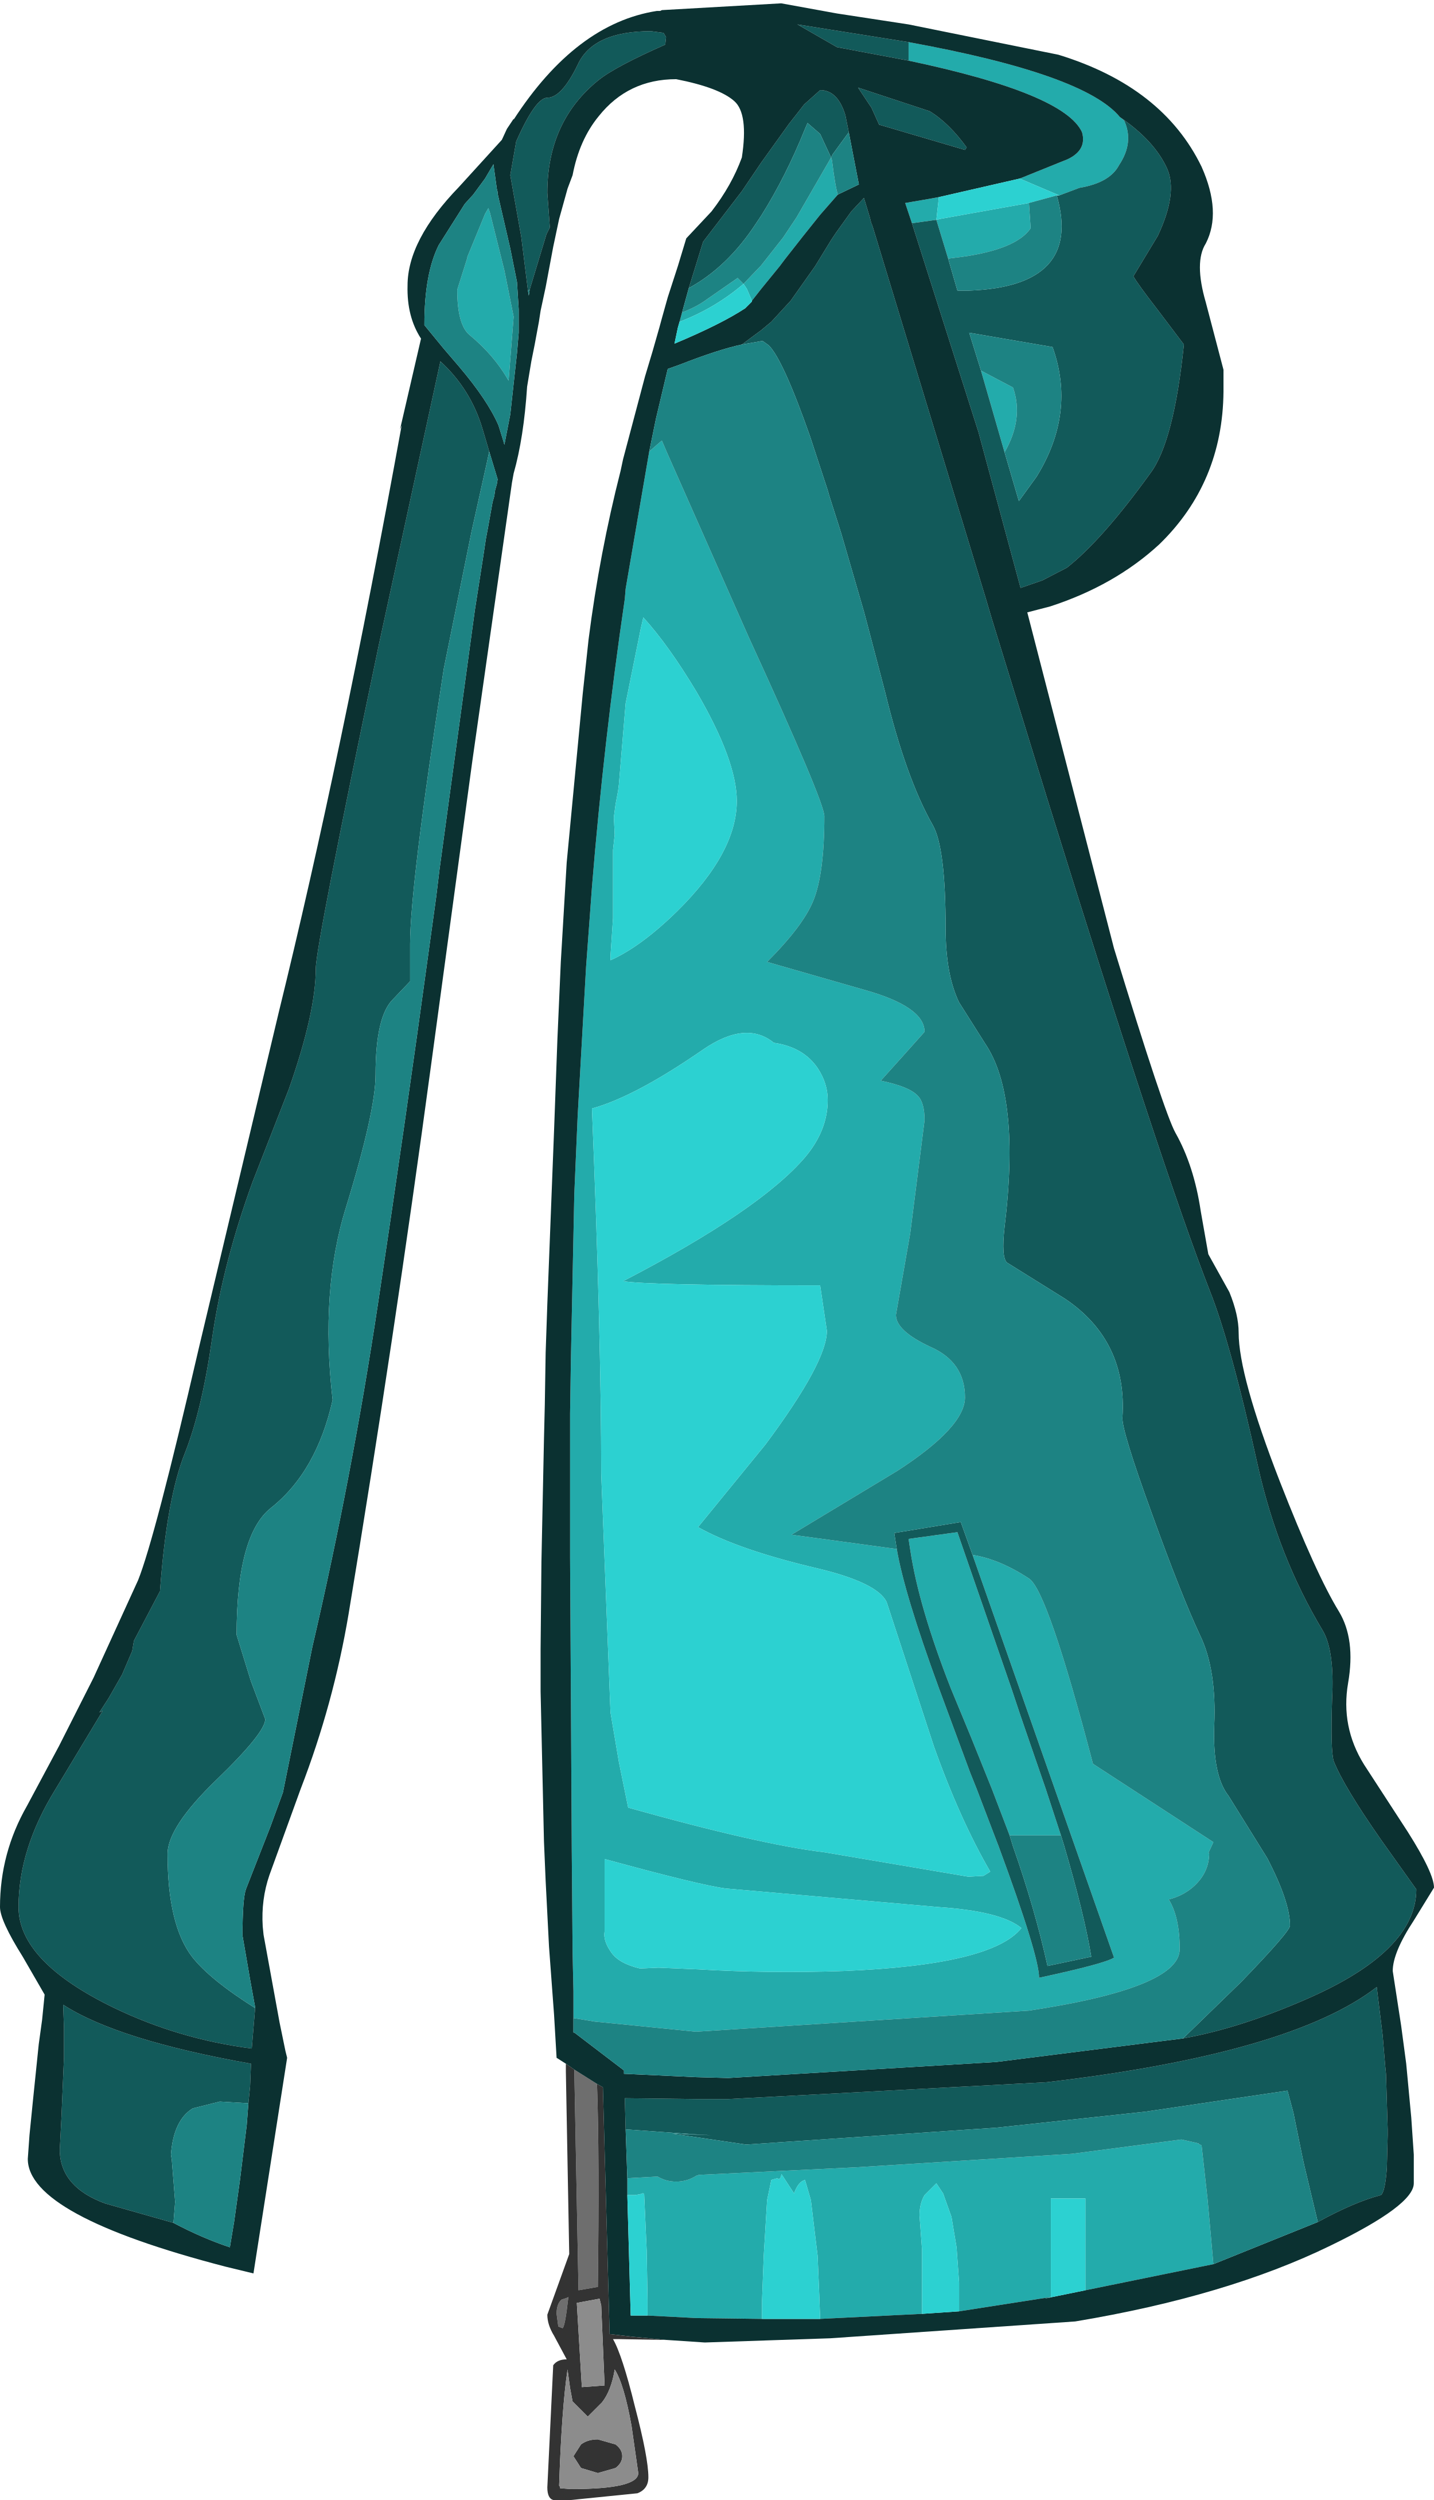 <?xml version="1.0" encoding="UTF-8" standalone="no"?>
<svg xmlns:ffdec="https://www.free-decompiler.com/flash" xmlns:xlink="http://www.w3.org/1999/xlink" ffdec:objectType="shape" height="148.4px" width="85.15px" xmlns="http://www.w3.org/2000/svg">
  <g transform="matrix(1.0, 0.0, 0.0, 1.0, 39.55, 139.4)">
    <path d="M-5.45 -16.55 L-4.1 -15.7 Q-3.95 -11.5 -4.05 -3.65 L-5.2 -3.45 -5.45 -16.55 M-6.15 -1.2 L-6.4 -1.3 -6.5 -2.05 Q-6.5 -2.65 -6.2 -2.9 -5.85 -3.0 -5.8 -3.05 -6.0 -1.25 -6.15 -1.2" fill="#6e6e6e" fill-rule="evenodd" stroke="none"/>
    <path d="M-5.95 -16.9 L-5.45 -16.55 -5.2 -3.45 -4.05 -3.65 Q-3.95 -11.5 -4.1 -15.7 L-3.75 -15.5 -3.35 -0.85 -2.05 -0.7 0.05 -0.5 -2.75 -0.55 -3.15 -0.55 Q-2.6 0.4 -1.85 3.45 -1.05 6.5 -1.05 7.65 -1.05 8.35 -1.7 8.6 L-5.65 9.0 -6.7 9.0 Q-7.05 8.9 -7.05 8.25 L-6.7 1.0 Q-6.45 0.65 -5.9 0.65 L-6.65 -0.75 Q-7.05 -1.4 -7.05 -2.0 L-5.75 -5.6 -5.95 -16.45 -5.95 -16.9 M-6.15 -1.2 Q-6.0 -1.25 -5.8 -3.05 -5.85 -3.0 -6.2 -2.9 -6.5 -2.65 -6.5 -2.05 L-6.4 -1.3 -6.15 -1.2 M-3.85 -2.55 L-3.95 -2.95 -5.3 -2.7 -5.0 2.3 -3.65 2.2 -3.85 -2.55 M-3.0 5.7 Q-2.6 6.0 -2.6 6.4 -2.6 6.8 -3.0 7.1 L-4.05 7.4 -5.05 7.1 -5.5 6.4 -5.05 5.7 Q-4.65 5.4 -4.05 5.4 L-3.0 5.7 M-3.05 1.25 Q-3.25 2.5 -3.8 3.2 L-4.65 4.05 -5.55 3.15 -5.7 2.35 -5.85 1.25 Q-6.2 3.6 -6.35 8.15 -6.25 8.25 -6.3 8.3 L-5.65 8.35 Q-1.65 8.35 -1.65 7.4 L-2.05 4.6 Q-2.5 2.1 -3.05 1.25" fill="#333333" fill-rule="evenodd" stroke="none"/>
    <path d="M-3.85 -2.55 L-3.65 2.2 -5.0 2.3 -5.3 -2.7 -3.95 -2.95 -3.85 -2.55 M-3.05 1.25 Q-2.5 2.1 -2.05 4.6 L-1.65 7.4 Q-1.65 8.35 -5.65 8.35 L-6.3 8.3 Q-6.25 8.25 -6.35 8.15 -6.2 3.6 -5.85 1.25 L-5.7 2.35 -5.55 3.15 -4.65 4.05 -3.8 3.2 Q-3.25 2.5 -3.05 1.25 M-3.0 5.7 L-4.05 5.4 Q-4.65 5.4 -5.05 5.7 L-5.5 6.4 -5.05 7.1 -4.05 7.4 -3.0 7.1 Q-2.6 6.8 -2.6 6.4 -2.6 6.0 -3.0 5.7" fill="#8c8c8c" fill-rule="evenodd" stroke="none"/>
    <path d="M26.95 -132.45 L27.2 -132.25 Q27.8 -130.95 26.9 -129.6 26.35 -128.55 24.55 -128.25 L23.35 -127.8 21.0 -128.8 23.85 -129.95 Q25.0 -130.5 24.7 -131.55 23.65 -133.85 14.4 -135.8 L14.4 -136.9 Q24.85 -135.0 26.95 -132.45 M16.75 -124.05 L16.05 -126.35 14.6 -126.15 14.2 -127.35 15.65 -127.6 16.2 -127.7 16.05 -126.35 16.25 -126.4 21.55 -127.35 21.65 -125.85 Q20.8 -124.6 17.55 -124.15 L16.75 -124.05 M0.95 -120.85 Q1.85 -121.2 2.45 -121.65 L4.25 -122.9 4.6 -122.55 5.65 -123.65 6.95 -125.3 7.05 -125.45 7.75 -126.5 9.8 -130.05 9.85 -129.9 Q10.05 -128.3 10.2 -127.85 L9.15 -126.65 8.15 -125.4 7.05 -124.0 6.75 -123.6 5.65 -122.25 5.1 -121.55 4.8 -122.25 4.6 -122.55 Q2.9 -121.1 0.8 -120.3 L0.95 -120.85 M-5.5 -19.6 L-5.5 -21.2 -5.55 -23.45 -5.6 -29.6 -5.65 -38.55 -5.7 -46.95 -5.7 -50.5 -5.7 -54.2 -5.7 -55.5 -5.65 -58.75 -5.45 -68.5 -5.25 -73.15 -4.75 -82.0 -4.4 -86.75 Q-3.7 -95.35 -2.45 -103.85 L-2.4 -104.45 -1.0 -112.6 -0.25 -113.25 0.05 -112.55 4.9 -101.6 Q9.4 -91.8 9.4 -90.95 9.4 -87.55 8.75 -85.95 8.15 -84.45 6.0 -82.3 L11.75 -80.65 Q15.35 -79.65 15.35 -78.15 L14.1 -76.75 12.75 -75.25 Q14.45 -74.9 14.95 -74.35 15.35 -73.95 15.35 -72.9 L14.5 -66.2 13.65 -61.35 Q13.65 -60.4 15.7 -59.45 17.75 -58.55 17.75 -56.45 17.75 -54.7 13.75 -52.1 L7.45 -48.3 13.7 -47.45 Q14.15 -44.8 16.2 -39.2 L18.05 -34.2 18.45 -33.2 19.5 -30.45 19.75 -29.8 Q22.15 -23.3 22.15 -22.0 26.1 -22.85 26.6 -23.2 L18.2 -47.1 Q19.8 -46.85 21.55 -45.7 22.65 -45.0 25.35 -34.7 L32.5 -30.05 32.2 -29.4 32.25 -29.4 Q32.25 -28.2 31.25 -27.35 30.65 -26.85 29.85 -26.65 30.5 -25.6 30.5 -23.7 30.5 -21.4 21.55 -20.05 L1.8 -18.8 1.75 -18.8 -4.25 -19.4 -5.45 -19.6 -5.5 -19.6 M20.1 -112.55 L18.7 -117.4 20.6 -116.4 Q21.25 -114.55 20.1 -112.55 M1.8 -98.35 Q0.15 -101.1 -1.35 -102.75 L-1.5 -102.1 -2.4 -97.65 -2.8 -92.85 -2.85 -92.45 -3.0 -91.65 -3.1 -90.9 -3.05 -89.85 -3.15 -88.95 -3.15 -84.9 -3.3 -82.65 -3.3 -82.4 Q-1.5 -83.2 0.65 -85.3 4.2 -88.8 4.2 -91.85 4.2 -94.25 1.8 -98.35 M6.4 -77.5 Q4.75 -78.85 2.2 -77.1 -1.85 -74.3 -4.4 -73.6 -3.85 -60.05 -3.85 -51.9 L-3.3 -37.75 -2.8 -34.8 -2.25 -32.1 Q5.6 -29.9 9.4 -29.45 L17.95 -28.0 18.85 -28.05 19.25 -28.3 Q17.45 -31.4 15.9 -35.75 L13.1 -44.3 Q12.55 -45.45 9.0 -46.3 4.3 -47.4 1.9 -48.75 L5.9 -53.65 Q9.55 -58.55 9.55 -60.4 L9.15 -63.1 Q-1.05 -63.1 -2.55 -63.35 5.55 -67.55 8.25 -70.7 9.6 -72.3 9.6 -74.1 9.6 -75.1 9.0 -76.0 8.15 -77.25 6.4 -77.5 M20.4 -30.45 L19.35 -33.2 18.1 -36.3 16.9 -39.2 Q15.0 -44.05 14.5 -47.4 L14.4 -48.05 17.3 -48.45 17.75 -47.15 20.5 -39.2 21.05 -37.55 22.55 -33.2 23.45 -30.45 20.4 -30.45 M3.55 -27.3 Q2.0 -27.5 -3.65 -29.05 L-3.65 -25.6 -3.65 -24.75 Q-3.75 -24.2 -3.25 -23.5 -2.8 -22.85 -1.55 -22.55 L-0.45 -22.6 1.9 -22.5 Q6.1 -22.25 10.5 -22.4 19.35 -22.75 21.1 -24.95 19.9 -25.95 16.15 -26.2 L3.55 -27.3 M32.5 -5.0 L24.9 -3.45 24.9 -8.9 22.85 -8.9 22.85 -3.05 17.4 -2.2 17.4 -3.9 17.25 -6.0 16.95 -7.8 16.45 -9.2 16.05 -9.8 15.35 -9.1 Q15.05 -8.6 15.05 -7.9 L15.2 -5.85 15.2 -3.7 15.2 -2.05 9.15 -1.75 9.1 -3.1 9.0 -5.5 8.95 -5.9 8.6 -8.8 8.25 -10.0 Q7.85 -9.9 7.6 -9.2 L6.85 -10.35 Q6.8 -9.95 6.6 -10.1 L6.25 -10.0 6.0 -8.8 5.8 -5.5 5.7 -2.85 5.7 -1.75 1.8 -1.8 -1.1 -1.95 -1.1 -2.9 -1.15 -5.8 -1.3 -9.15 -1.35 -9.2 -1.4 -9.2 -1.55 -9.15 -1.85 -9.1 -2.3 -9.1 -2.3 -10.1 -0.5 -10.2 Q0.0 -9.9 0.6 -9.9 1.25 -9.9 1.8 -10.25 L1.95 -10.3 11.3 -10.75 24.1 -11.55 30.6 -12.4 31.5 -12.2 31.65 -12.15 31.6 -12.15 31.8 -12.05 32.15 -8.9 32.35 -6.7 32.5 -5.0 M-11.8 -124.15 L-10.75 -126.7 -10.55 -127.05 -10.45 -126.75 -9.6 -123.35 -9.05 -120.6 -9.35 -116.8 Q-10.2 -118.3 -11.65 -119.5 -12.4 -120.1 -12.4 -122.2 L-11.8 -124.1 -11.8 -124.15" fill="#23abab" fill-rule="evenodd" stroke="none"/>
    <path d="M23.35 -127.8 L24.55 -128.25 Q26.35 -128.55 26.9 -129.6 27.8 -130.95 27.2 -132.25 L26.95 -132.45 Q29.0 -131.05 29.75 -129.4 30.4 -127.95 29.2 -125.4 L27.75 -123.0 Q28.0 -122.55 29.2 -121.0 L30.75 -118.95 Q30.15 -113.15 28.75 -111.3 25.9 -107.35 23.8 -105.7 L22.35 -104.95 21.05 -104.5 18.55 -113.75 14.6 -126.15 16.05 -126.35 16.75 -124.05 17.3 -122.15 18.0 -122.15 Q24.75 -122.4 23.2 -127.8 L23.35 -127.8 M14.4 -136.9 L14.4 -135.8 10.15 -136.6 7.8 -137.95 14.4 -136.9 M10.85 -131.55 L9.9 -130.25 9.8 -130.05 9.15 -131.45 8.4 -132.1 8.25 -131.75 Q7.1 -128.9 5.65 -126.6 L5.35 -126.15 Q3.65 -123.55 1.35 -122.3 L2.2 -125.05 4.5 -128.05 5.65 -129.75 7.3 -132.05 7.85 -132.75 8.2 -133.2 9.15 -134.05 Q10.2 -134.05 10.65 -132.55 L10.75 -132.05 10.85 -131.55 M4.5 -118.95 L5.65 -119.8 6.25 -120.3 7.4 -121.55 8.85 -123.6 9.8 -125.15 10.1 -125.6 11.0 -126.85 11.75 -127.65 12.1 -126.5 12.2 -126.1 12.2 -126.15 12.3 -125.85 18.95 -104.0 19.35 -102.65 22.6 -92.1 Q29.5 -69.9 32.3 -62.75 33.55 -59.6 35.15 -52.35 36.35 -47.0 39.0 -42.6 39.7 -41.4 39.55 -38.55 39.45 -35.45 39.65 -34.85 40.25 -33.35 42.45 -30.2 L44.55 -27.25 Q44.55 -23.55 37.95 -20.7 34.05 -19.0 30.7 -18.4 L34.15 -21.75 Q37.05 -24.75 37.05 -25.1 37.05 -26.5 35.7 -29.1 L33.4 -32.8 Q32.45 -34.0 32.55 -36.95 32.7 -40.3 31.7 -42.35 30.6 -44.7 28.85 -49.55 27.05 -54.5 27.1 -55.25 27.4 -59.8 23.7 -62.3 L20.25 -64.45 Q19.9 -64.75 20.1 -66.55 21.05 -74.35 18.95 -77.45 L17.4 -79.9 Q16.6 -81.55 16.6 -84.3 16.6 -89.05 15.85 -90.4 14.25 -93.2 13.0 -98.35 L11.95 -102.35 11.75 -103.1 10.85 -106.2 10.4 -107.75 9.7 -109.95 9.6 -110.3 8.55 -113.5 Q6.95 -118.05 6.1 -118.9 L5.75 -119.15 5.65 -119.15 4.5 -118.95 M17.75 -130.5 L12.65 -132.0 12.2 -133.0 11.4 -134.2 15.65 -132.8 Q16.8 -132.1 17.85 -130.65 L17.75 -130.5 M20.1 -112.55 L20.95 -109.65 22.0 -111.1 Q24.35 -114.9 22.95 -118.8 L18.0 -119.65 18.7 -117.4 20.1 -112.55 M23.45 -30.45 L22.55 -33.2 21.05 -37.55 20.5 -39.2 17.75 -47.15 17.3 -48.45 14.4 -48.05 14.5 -47.4 Q15.0 -44.05 16.9 -39.2 L18.1 -36.3 19.35 -33.2 20.4 -30.45 20.6 -29.8 Q21.9 -26.1 22.65 -22.7 L25.25 -23.25 Q24.85 -25.7 23.65 -29.8 L23.45 -30.45 M18.2 -47.1 L26.6 -23.2 Q26.1 -22.85 22.15 -22.0 22.15 -23.3 19.75 -29.8 L19.5 -30.45 18.45 -33.2 18.05 -34.2 16.2 -39.2 Q14.15 -44.8 13.7 -47.45 L13.55 -48.4 17.5 -49.05 18.2 -47.1 M-2.4 -13.0 L-2.45 -14.85 1.8 -14.8 3.7 -14.8 22.6 -15.8 Q37.1 -17.5 42.2 -21.45 L42.55 -18.6 42.7 -16.8 42.75 -16.3 42.85 -13.0 42.85 -12.65 42.8 -10.7 Q42.7 -9.3 42.45 -9.1 40.9 -8.7 38.7 -7.5 L38.4 -8.75 37.9 -10.85 37.8 -11.3 37.25 -14.0 36.9 -15.3 28.45 -14.05 19.6 -13.1 4.75 -12.1 0.35 -12.75 2.7 -12.65 1.8 -12.7 -2.4 -13.0 M-8.2 -122.15 L-8.6 -125.35 -9.25 -129.0 -8.9 -131.0 Q-7.75 -133.6 -7.05 -133.6 -6.2 -133.6 -5.25 -135.55 -4.35 -137.55 -0.9 -137.55 L-0.15 -137.45 0.0 -137.2 -0.05 -136.75 Q-3.0 -135.45 -4.0 -134.65 -7.05 -132.2 -7.05 -127.95 L-6.9 -125.9 -7.1 -125.5 -8.1 -122.2 -8.2 -122.15 M-10.5 -112.6 L-10.65 -111.9 -11.55 -107.85 -13.2 -99.7 Q-15.2 -86.8 -15.2 -83.35 L-15.2 -81.15 -16.2 -80.1 Q-17.25 -79.1 -17.25 -75.6 -17.25 -73.45 -19.0 -67.75 -20.55 -62.8 -19.8 -56.3 -20.75 -52.05 -23.45 -49.9 -25.5 -48.3 -25.5 -42.35 L-24.65 -39.6 -23.8 -37.35 Q-23.8 -36.55 -26.7 -33.75 -29.6 -30.95 -29.6 -29.35 -29.6 -25.15 -28.15 -23.25 -27.1 -21.9 -24.4 -20.2 L-24.6 -17.8 Q-28.9 -18.35 -32.75 -20.2 -38.45 -22.95 -38.45 -26.2 -38.45 -29.65 -36.25 -33.2 L-33.45 -37.85 -33.65 -37.75 -33.1 -38.6 -32.3 -40.0 -31.7 -41.4 -31.6 -42.0 -30.05 -44.95 Q-29.65 -50.5 -28.55 -53.2 -27.55 -55.75 -26.95 -60.0 -26.3 -64.45 -24.55 -69.25 L-22.4 -74.75 Q-20.8 -79.3 -20.8 -81.9 -20.8 -83.25 -17.05 -101.15 L-13.4 -117.95 Q-11.6 -116.3 -10.9 -113.95 L-10.5 -112.6 M-24.8 -14.55 L-26.5 -14.65 -28.1 -14.25 Q-29.25 -13.55 -29.4 -11.5 L-29.35 -11.2 -29.15 -8.7 -29.25 -7.45 -33.3 -8.6 Q-35.9 -9.55 -36.0 -11.65 L-36.0 -11.8 -35.9 -13.75 -35.85 -14.95 -35.75 -17.3 -35.75 -19.0 -35.8 -20.4 Q-32.55 -18.3 -24.65 -16.9 L-24.65 -16.8 -24.7 -15.55 -24.8 -14.55" fill="#125a5a" fill-rule="evenodd" stroke="none"/>
    <path d="M26.95 -132.45 Q24.85 -135.0 14.4 -136.9 L7.8 -137.95 10.15 -136.6 14.4 -135.8 Q23.65 -133.85 24.7 -131.55 25.0 -130.5 23.85 -129.95 L21.0 -128.8 16.2 -127.7 15.65 -127.6 14.2 -127.35 14.6 -126.15 18.55 -113.75 21.05 -104.5 22.35 -104.95 23.8 -105.7 Q25.9 -107.35 28.75 -111.3 30.15 -113.15 30.75 -118.95 L29.2 -121.0 Q28.0 -122.55 27.75 -123.0 L29.2 -125.4 Q30.4 -127.95 29.75 -129.4 29.0 -131.05 26.95 -132.45 M-5.95 -16.9 L-6.5 -17.25 -6.65 -19.8 -6.95 -23.85 -7.15 -27.75 -7.25 -30.1 -7.45 -39.0 -7.45 -41.5 -7.4 -46.7 -7.25 -53.95 -7.2 -56.0 -7.15 -59.1 -7.05 -62.0 -6.65 -72.3 -6.45 -77.75 -6.25 -82.3 -5.9 -88.2 -4.95 -98.2 -4.6 -101.45 Q-3.95 -106.55 -2.7 -111.45 L-2.55 -112.15 -1.25 -117.05 -0.8 -118.55 -0.4 -119.95 -0.25 -120.5 0.1 -121.75 0.7 -123.6 1.2 -125.25 2.7 -126.85 Q3.9 -128.4 4.5 -130.05 4.9 -132.65 4.05 -133.4 3.15 -134.2 0.6 -134.7 -2.25 -134.7 -4.0 -132.5 -5.15 -131.1 -5.55 -129.0 L-5.85 -128.2 -6.35 -126.4 -6.7 -124.75 -7.15 -122.35 -7.45 -120.95 -7.55 -120.3 -7.8 -118.95 -8.0 -117.95 -8.25 -116.45 Q-8.45 -113.4 -9.05 -111.3 L-9.15 -110.75 -11.5 -94.25 -13.95 -76.2 Q-16.15 -59.9 -18.85 -43.6 -19.75 -38.25 -21.7 -33.2 L-23.55 -28.1 Q-24.05 -26.65 -23.95 -25.05 L-23.9 -24.55 -22.95 -19.35 -22.6 -17.65 -22.5 -17.25 -24.5 -4.45 -26.15 -4.85 Q-37.9 -7.9 -37.9 -11.25 L-37.8 -12.65 -37.6 -14.65 -37.25 -18.05 -37.05 -19.5 -36.9 -21.0 -38.2 -23.25 Q-39.55 -25.4 -39.55 -26.2 -39.55 -29.4 -37.95 -32.2 L-36.05 -35.75 -34.0 -39.8 -31.35 -45.6 Q-30.35 -48.1 -27.75 -59.35 L-23.0 -79.3 Q-19.3 -94.35 -15.7 -114.15 L-15.8 -113.9 -14.55 -119.3 Q-15.4 -120.6 -15.35 -122.45 -15.35 -125.15 -12.3 -128.3 L-9.75 -131.1 -9.45 -131.75 -9.05 -132.35 -9.05 -132.3 Q-5.35 -138.0 -0.55 -138.75 L-0.35 -138.75 -0.25 -138.8 6.8 -139.2 6.85 -139.2 10.15 -138.6 14.4 -137.95 23.3 -136.15 Q29.5 -134.25 31.8 -129.5 33.0 -126.8 32.05 -124.95 31.35 -123.85 32.05 -121.45 L33.1 -117.45 33.1 -116.15 Q33.05 -110.75 29.3 -107.1 26.65 -104.65 22.8 -103.4 L21.45 -103.05 26.6 -83.1 Q29.6 -73.3 30.25 -72.15 31.35 -70.2 31.75 -67.5 L32.2 -64.95 33.45 -62.7 Q34.0 -61.35 34.0 -60.3 34.0 -57.75 36.45 -51.45 38.6 -45.95 39.95 -43.75 40.95 -42.1 40.5 -39.5 40.05 -36.9 41.45 -34.65 L44.05 -30.65 Q45.6 -28.2 45.6 -27.35 L44.4 -25.4 Q43.15 -23.5 43.15 -22.4 L43.65 -19.15 43.95 -16.9 44.25 -13.7 44.4 -11.5 44.4 -9.8 Q44.4 -8.5 39.45 -6.1 33.3 -3.1 24.3 -1.6 L9.75 -0.6 2.3 -0.35 0.05 -0.5 -2.05 -0.7 -3.35 -0.85 -3.75 -15.5 -4.1 -15.7 -5.45 -16.55 -5.95 -16.9 M10.85 -131.55 L10.75 -132.05 10.65 -132.55 Q10.2 -134.05 9.15 -134.05 L8.2 -133.2 7.85 -132.75 7.3 -132.05 5.65 -129.75 4.5 -128.05 2.2 -125.05 1.35 -122.3 0.95 -120.85 0.8 -120.3 0.7 -119.95 0.5 -119.0 Q3.25 -120.15 4.7 -121.1 L5.1 -121.5 5.1 -121.55 5.65 -122.25 6.75 -123.6 7.05 -124.0 8.15 -125.4 9.15 -126.65 10.2 -127.85 11.45 -128.45 10.85 -131.55 M30.7 -18.4 Q34.05 -19.0 37.95 -20.7 44.55 -23.55 44.55 -27.25 L42.45 -30.2 Q40.25 -33.35 39.65 -34.85 39.45 -35.45 39.55 -38.55 39.7 -41.4 39.0 -42.6 36.35 -47.0 35.15 -52.35 33.55 -59.6 32.3 -62.75 29.5 -69.9 22.6 -92.1 L19.35 -102.65 18.95 -104.0 12.3 -125.85 12.2 -126.15 12.2 -126.1 12.1 -126.5 11.75 -127.65 11.0 -126.85 10.1 -125.6 9.8 -125.15 8.85 -123.6 7.4 -121.55 6.25 -120.3 5.65 -119.8 4.5 -118.95 Q3.1 -118.65 0.8 -117.75 L0.1 -117.5 -0.6 -114.55 -1.0 -112.6 -2.4 -104.45 -2.45 -103.85 Q-3.7 -95.35 -4.4 -86.75 L-4.75 -82.0 -5.25 -73.15 -5.45 -68.5 -5.65 -58.75 -5.7 -55.5 -5.7 -54.2 -5.7 -50.5 -5.7 -46.95 -5.65 -38.55 -5.6 -29.6 -5.55 -23.45 -5.5 -21.2 -5.5 -19.6 -5.5 -18.75 -5.45 -18.75 -2.5 -16.5 -2.5 -16.3 1.8 -16.1 3.7 -16.05 19.6 -17.0 30.7 -18.4 M17.75 -130.5 L17.85 -130.65 Q16.8 -132.1 15.65 -132.8 L11.4 -134.2 12.2 -133.0 12.65 -132.0 17.75 -130.5 M38.7 -7.5 Q40.9 -8.7 42.45 -9.1 42.7 -9.3 42.8 -10.7 L42.85 -12.65 42.85 -13.0 42.75 -16.3 42.7 -16.8 42.55 -18.6 42.2 -21.45 Q37.1 -17.5 22.6 -15.8 L3.7 -14.8 1.8 -14.8 -2.45 -14.85 -2.4 -13.0 -2.3 -10.1 -2.3 -9.1 -2.1 -1.95 -1.1 -1.95 1.8 -1.8 5.7 -1.75 9.15 -1.75 15.2 -2.05 17.4 -2.2 22.85 -3.05 22.45 -2.95 24.9 -3.45 32.5 -5.0 38.7 -7.5 M-8.1 -122.2 L-7.1 -125.5 -6.9 -125.9 -7.05 -127.95 Q-7.05 -132.2 -4.0 -134.65 -3.0 -135.45 -0.05 -136.75 L0.0 -137.2 -0.15 -137.45 -0.9 -137.55 Q-4.35 -137.55 -5.25 -135.55 -6.2 -133.6 -7.05 -133.6 -7.75 -133.6 -8.9 -131.0 L-9.25 -129.0 -8.6 -125.35 -8.2 -122.15 -8.15 -121.85 -8.1 -122.2 M-10.75 -128.8 L-11.45 -127.85 -11.95 -127.3 -13.5 -124.85 Q-14.35 -123.15 -14.35 -120.15 L-14.35 -120.1 -13.2 -118.7 -12.3 -117.65 Q-10.6 -115.65 -9.95 -114.15 L-9.7 -113.35 -9.6 -113.0 -9.25 -114.8 -8.85 -118.45 -8.75 -119.65 -8.75 -121.05 -8.85 -122.65 -9.25 -124.65 -10.0 -127.9 -10.0 -128.0 -10.05 -128.2 -10.25 -129.65 -10.75 -128.8 M-10.5 -112.6 L-10.9 -113.95 Q-11.6 -116.3 -13.4 -117.95 L-17.05 -101.15 Q-20.8 -83.25 -20.8 -81.9 -20.8 -79.3 -22.4 -74.75 L-24.55 -69.25 Q-26.3 -64.45 -26.95 -60.0 -27.55 -55.75 -28.55 -53.2 -29.65 -50.5 -30.05 -44.95 L-31.6 -42.0 -31.7 -41.4 -32.3 -40.0 -33.1 -38.6 -33.65 -37.75 -33.45 -37.85 -36.25 -33.2 Q-38.45 -29.65 -38.45 -26.2 -38.45 -22.95 -32.75 -20.2 -28.9 -18.35 -24.6 -17.8 L-24.4 -20.2 -24.4 -20.25 -24.7 -21.9 -24.95 -23.35 -25.15 -24.5 Q-25.15 -26.65 -24.95 -27.25 L-23.5 -30.95 -22.75 -33.0 -21.0 -41.65 Q-18.65 -51.75 -17.1 -62.05 -15.5 -72.65 -14.05 -83.25 L-13.65 -86.15 -13.45 -87.8 -11.35 -103.2 -10.85 -106.4 -10.7 -107.4 -10.55 -108.2 -10.3 -109.6 -10.2 -109.95 -10.15 -110.3 -10.05 -110.65 -10.0 -110.95 -10.5 -112.6 M-29.25 -7.45 Q-27.55 -6.55 -25.9 -6.0 L-25.65 -7.5 -25.3 -10.0 -24.9 -13.25 -24.8 -14.55 -24.7 -15.55 -24.65 -16.8 -24.65 -16.9 Q-32.55 -18.3 -35.8 -20.4 L-35.75 -19.0 -35.75 -17.3 -35.85 -14.95 -35.9 -13.75 -36.0 -11.8 -36.0 -11.65 Q-35.9 -9.55 -33.3 -8.6 L-29.25 -7.45" fill="#0b3131" fill-rule="evenodd" stroke="none"/>
    <path d="M21.0 -128.8 L23.35 -127.8 23.2 -127.8 21.55 -127.35 16.25 -126.4 16.05 -126.35 16.2 -127.7 21.0 -128.8 M5.1 -121.55 L5.1 -121.5 4.7 -121.1 Q3.25 -120.15 0.5 -119.0 L0.7 -119.95 0.8 -120.3 Q2.9 -121.1 4.6 -122.55 L4.8 -122.25 5.1 -121.55 M1.8 -98.35 Q4.2 -94.25 4.2 -91.85 4.2 -88.8 0.65 -85.3 -1.5 -83.2 -3.3 -82.4 L-3.3 -82.65 -3.15 -84.9 -3.15 -88.95 -3.05 -89.85 -3.1 -90.9 -3.0 -91.65 -2.85 -92.45 -2.8 -92.85 -2.4 -97.65 -1.5 -102.1 -1.35 -102.75 Q0.15 -101.1 1.8 -98.35 M6.4 -77.5 Q8.15 -77.25 9.0 -76.0 9.6 -75.1 9.6 -74.1 9.6 -72.3 8.25 -70.7 5.55 -67.55 -2.55 -63.35 -1.05 -63.1 9.15 -63.1 L9.55 -60.4 Q9.55 -58.55 5.9 -53.65 L1.9 -48.75 Q4.3 -47.4 9.0 -46.3 12.55 -45.45 13.1 -44.3 L15.9 -35.75 Q17.45 -31.4 19.25 -28.3 L18.85 -28.05 17.95 -28.0 9.4 -29.45 Q5.6 -29.9 -2.25 -32.1 L-2.8 -34.8 -3.3 -37.75 -3.85 -51.9 Q-3.85 -60.05 -4.4 -73.6 -1.85 -74.3 2.2 -77.1 4.75 -78.85 6.4 -77.5 M3.55 -27.3 L16.15 -26.2 Q19.9 -25.95 21.1 -24.95 19.35 -22.75 10.5 -22.4 6.1 -22.25 1.9 -22.5 L-0.45 -22.6 -1.55 -22.55 Q-2.8 -22.85 -3.25 -23.5 -3.75 -24.2 -3.65 -24.75 L-3.65 -25.6 -3.65 -29.05 Q2.0 -27.5 3.55 -27.3 M24.9 -3.45 L22.45 -2.95 22.85 -3.05 22.85 -8.9 24.9 -8.9 24.9 -3.45 M17.4 -2.2 L15.2 -2.05 15.2 -3.7 15.2 -5.85 15.05 -7.9 Q15.05 -8.6 15.35 -9.1 L16.05 -9.8 16.45 -9.2 16.95 -7.8 17.25 -6.0 17.4 -3.9 17.4 -2.2 M9.15 -1.75 L5.7 -1.75 5.7 -2.85 5.8 -5.5 6.0 -8.8 6.25 -10.0 6.6 -10.1 Q6.8 -9.95 6.85 -10.35 L7.6 -9.2 Q7.85 -9.9 8.25 -10.0 L8.6 -8.8 8.95 -5.9 9.0 -5.5 9.1 -3.1 9.15 -1.75 M-1.1 -1.95 L-2.1 -1.95 -2.3 -9.1 -1.85 -9.1 -1.55 -9.15 -1.4 -9.2 -1.35 -9.2 -1.3 -9.15 -1.15 -5.8 -1.1 -2.9 -1.1 -1.95" fill="#2cd1d1" fill-rule="evenodd" stroke="none"/>
    <path d="M23.2 -127.8 Q24.75 -122.4 18.0 -122.15 L17.3 -122.15 16.75 -124.05 17.55 -124.15 Q20.8 -124.6 21.65 -125.85 L21.55 -127.35 23.2 -127.8 M1.35 -122.3 Q3.65 -123.55 5.35 -126.15 L5.65 -126.6 Q7.1 -128.9 8.25 -131.75 L8.4 -132.1 9.15 -131.45 9.8 -130.05 9.9 -130.25 10.85 -131.55 11.45 -128.45 10.2 -127.85 Q10.05 -128.3 9.85 -129.9 L9.8 -130.05 7.75 -126.5 7.05 -125.45 6.95 -125.3 5.65 -123.65 4.6 -122.55 4.25 -122.9 2.45 -121.65 Q1.85 -121.2 0.95 -120.85 L1.35 -122.3 M30.7 -18.4 L19.6 -17.0 3.7 -16.05 1.8 -16.1 -2.5 -16.3 -2.5 -16.5 -5.45 -18.75 -5.5 -18.75 -5.5 -19.6 -5.45 -19.6 -4.25 -19.4 1.75 -18.8 1.8 -18.8 21.55 -20.05 Q30.5 -21.4 30.5 -23.7 30.5 -25.6 29.85 -26.65 30.65 -26.85 31.25 -27.35 32.25 -28.2 32.25 -29.4 L32.2 -29.4 32.5 -30.05 25.35 -34.7 Q22.65 -45.0 21.55 -45.7 19.8 -46.85 18.2 -47.1 L17.5 -49.05 13.55 -48.4 13.7 -47.45 7.45 -48.3 13.75 -52.1 Q17.75 -54.7 17.75 -56.45 17.75 -58.55 15.7 -59.45 13.65 -60.4 13.65 -61.35 L14.5 -66.2 15.35 -72.9 Q15.35 -73.95 14.95 -74.35 14.45 -74.9 12.75 -75.25 L14.1 -76.75 15.35 -78.15 Q15.35 -79.65 11.75 -80.65 L6.0 -82.3 Q8.15 -84.45 8.75 -85.95 9.4 -87.55 9.4 -90.95 9.4 -91.8 4.9 -101.6 L0.05 -112.55 -0.25 -113.25 -1.0 -112.6 -0.6 -114.55 0.1 -117.5 0.8 -117.75 Q3.1 -118.65 4.5 -118.95 L5.65 -119.15 5.75 -119.15 6.1 -118.9 Q6.95 -118.05 8.55 -113.5 L9.6 -110.3 9.7 -109.95 10.4 -107.75 10.85 -106.2 11.75 -103.1 11.95 -102.35 13.0 -98.35 Q14.25 -93.2 15.85 -90.4 16.6 -89.05 16.6 -84.3 16.6 -81.55 17.4 -79.9 L18.95 -77.45 Q21.05 -74.35 20.1 -66.55 19.9 -64.75 20.25 -64.45 L23.7 -62.3 Q27.4 -59.8 27.1 -55.25 27.05 -54.5 28.85 -49.55 30.6 -44.7 31.7 -42.35 32.7 -40.3 32.55 -36.95 32.45 -34.0 33.4 -32.8 L35.7 -29.1 Q37.05 -26.5 37.05 -25.1 37.05 -24.75 34.15 -21.75 L30.7 -18.4 M18.7 -117.4 L18.0 -119.65 22.95 -118.8 Q24.35 -114.9 22.0 -111.1 L20.95 -109.65 20.1 -112.55 Q21.25 -114.55 20.6 -116.4 L18.7 -117.4 M20.4 -30.45 L23.45 -30.45 23.65 -29.8 Q24.85 -25.7 25.25 -23.25 L22.65 -22.7 Q21.9 -26.1 20.6 -29.8 L20.4 -30.45 M-2.4 -13.0 L1.8 -12.7 2.7 -12.65 0.35 -12.75 4.75 -12.1 19.6 -13.1 28.45 -14.05 36.9 -15.3 37.25 -14.0 37.8 -11.3 37.9 -10.85 38.4 -8.75 38.7 -7.5 32.5 -5.0 32.35 -6.7 32.15 -8.9 31.8 -12.05 31.6 -12.15 31.65 -12.15 31.5 -12.2 30.6 -12.4 24.1 -11.55 11.3 -10.75 1.95 -10.3 1.8 -10.25 Q1.25 -9.9 0.6 -9.9 0.0 -9.9 -0.5 -10.2 L-2.3 -10.1 -2.4 -13.0 M-8.1 -122.2 L-8.15 -121.85 -8.2 -122.15 -8.1 -122.2 M-11.8 -124.15 L-11.8 -124.1 -12.4 -122.2 Q-12.4 -120.1 -11.65 -119.5 -10.2 -118.3 -9.35 -116.8 L-9.05 -120.6 -9.6 -123.35 -10.45 -126.75 -10.55 -127.05 -10.75 -126.7 -11.8 -124.15 M-10.75 -128.8 L-10.25 -129.65 -10.05 -128.2 -10.0 -128.0 -10.0 -127.9 -9.25 -124.65 -8.85 -122.65 -8.75 -121.05 -8.75 -119.65 -8.85 -118.45 -9.25 -114.8 -9.6 -113.0 -9.7 -113.35 -9.95 -114.15 Q-10.6 -115.65 -12.3 -117.65 L-13.2 -118.7 -14.35 -120.1 -14.35 -120.15 Q-14.35 -123.15 -13.5 -124.85 L-11.95 -127.3 -11.45 -127.85 -10.75 -128.8 M-24.4 -20.2 Q-27.1 -21.9 -28.15 -23.25 -29.6 -25.15 -29.6 -29.35 -29.6 -30.95 -26.7 -33.75 -23.8 -36.55 -23.8 -37.35 L-24.65 -39.6 -25.5 -42.35 Q-25.5 -48.3 -23.45 -49.9 -20.75 -52.05 -19.8 -56.3 -20.55 -62.8 -19.0 -67.75 -17.25 -73.45 -17.25 -75.6 -17.25 -79.1 -16.2 -80.1 L-15.2 -81.15 -15.2 -83.35 Q-15.2 -86.8 -13.2 -99.7 L-11.55 -107.85 -10.65 -111.9 -10.5 -112.6 -10.0 -110.95 -10.05 -110.65 -10.15 -110.3 -10.2 -109.95 -10.3 -109.6 -10.55 -108.2 -10.7 -107.4 -10.85 -106.4 -11.35 -103.2 -13.45 -87.8 -13.65 -86.15 -14.05 -83.25 Q-15.5 -72.65 -17.1 -62.05 -18.65 -51.75 -21.0 -41.65 L-22.75 -33.0 -23.5 -30.95 -24.95 -27.25 Q-25.15 -26.65 -25.15 -24.5 L-24.95 -23.35 -24.7 -21.9 -24.4 -20.25 -24.4 -20.2 M-29.25 -7.45 L-29.15 -8.7 -29.35 -11.2 -29.4 -11.5 Q-29.25 -13.55 -28.1 -14.25 L-26.5 -14.65 -24.8 -14.55 -24.9 -13.25 -25.3 -10.0 -25.65 -7.5 -25.9 -6.0 Q-27.55 -6.55 -29.25 -7.45" fill="#1d8383" fill-rule="evenodd" stroke="none"/>
  </g>
</svg>

